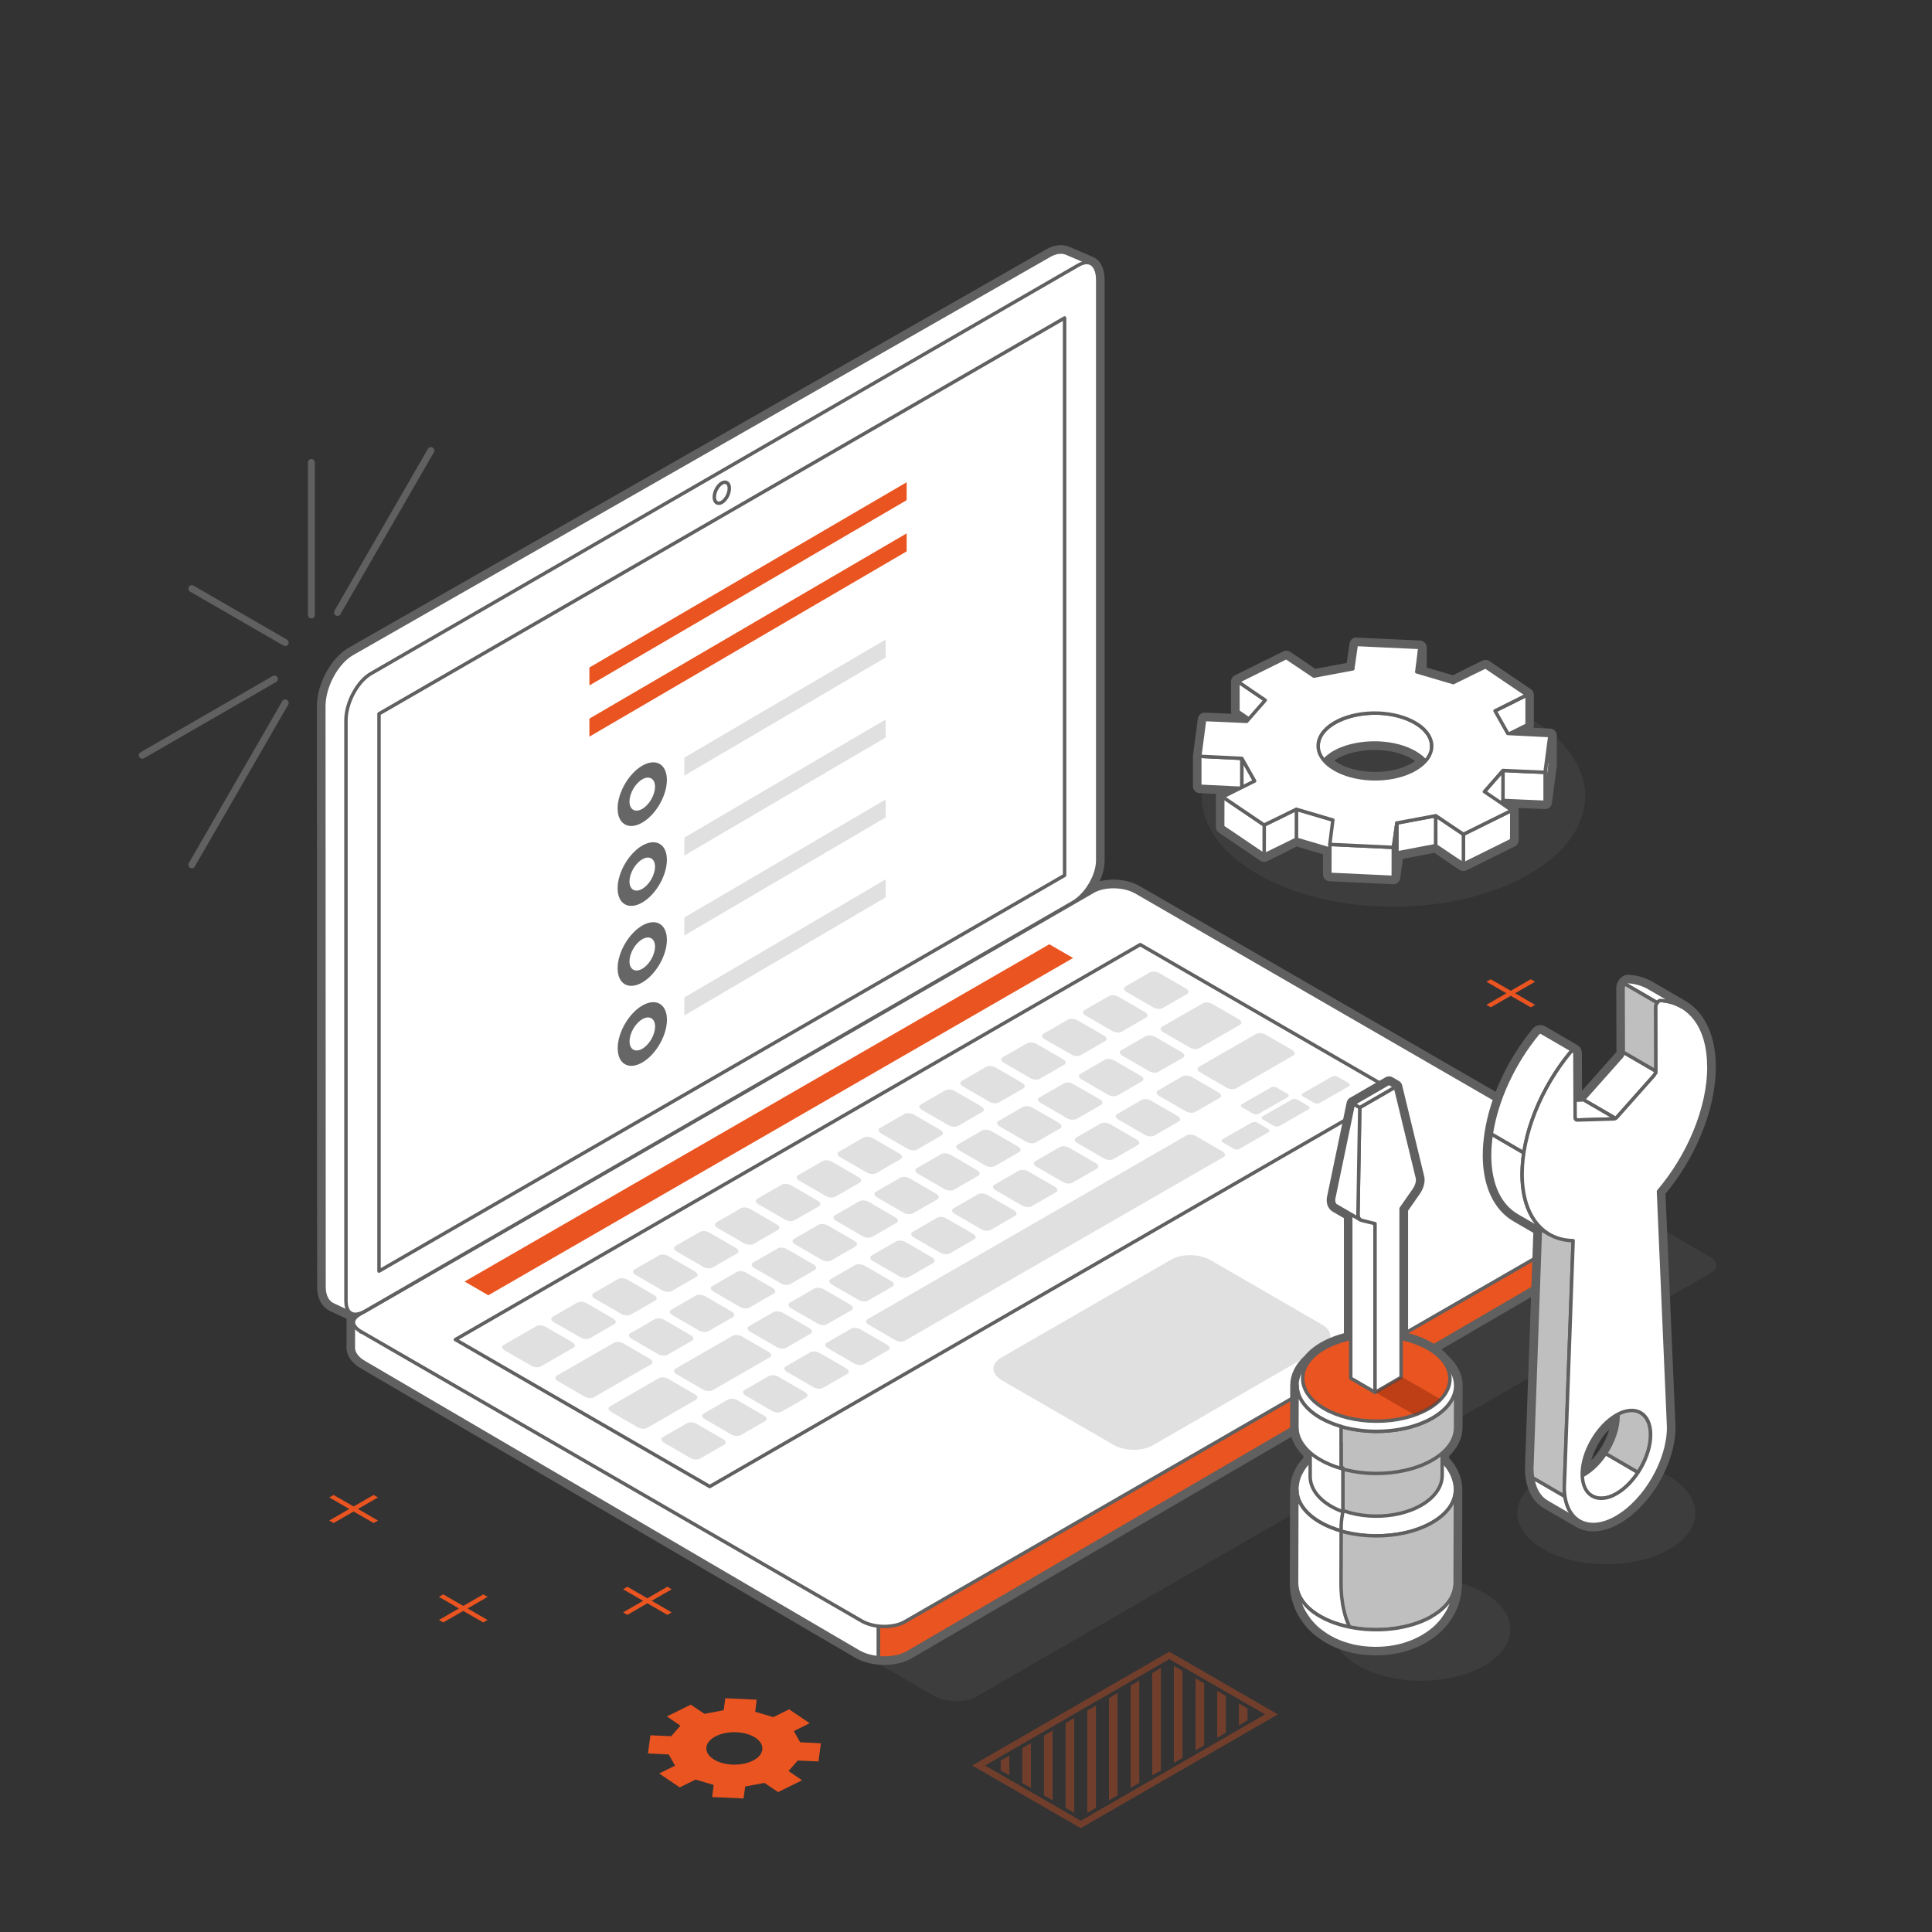 <?xml version="1.0" encoding="UTF-8"?><svg id="a" xmlns="http://www.w3.org/2000/svg" viewBox="0 0 280 280"><rect x="0" y="0" width="280" height="280" fill="#333333" stroke="none"/><path d="M88.54,97.96l25-14.54c.98-.57,1.42-1.34,1.37-2.14h.01v-9.52h-.03c-.1.64-.54,1.25-1.35,1.71l-25,14.54c-.98.57-2.32.82-3.71.79v9.95c1.39.03,2.73-.22,3.71-.79Z" style="fill:#bfbfbf; stroke:#606060; stroke-miterlimit:10; stroke-width:.5px;"/><path d="M138.58,246.54c1.14,0,2.19-.24,2.96-.68l106.27-61.29c.59-.34.94-.77.94-1.18,0-.45-.4-.95-1.1-1.35l-72.59-41.95c-.86-.49-2.04-.78-3.26-.78-1.14,0-2.19.24-2.95.68l-106.27,61.29c-.6.34-.94.77-.94,1.18,0,.45.4.95,1.1,1.35l72.59,41.95c.86.49,2.04.78,3.26.78Z" style="fill:#666; opacity:.2; stroke-width:0px;"/><path d="M238.32,172.56c0-.45-.4-.95-1.1-1.35l-72.59-41.95c-.86-.49-2.04-.78-3.26-.78-1.14,0-2.19.24-2.95.68l-97.98,56.51,95.06-54.88c1.95-1.12,3.59-3.91,3.59-6.08V40.57c0-1.44-.54-2.38-1.39-2.51l.04-.02-3.27-1.39c-.68-.23-1.51-.13-2.4.39l-101.02,57.69c-2.27,1.31-4.12,4.74-4.12,7.62l.03,84.16c0,1.32.5,2.22,1.3,2.59l2.73,1.27h0c.19.08.41.12.66.1.35-.03.76-.17,1.18-.4l-.67.39c-.49.28-.8.63-.9.97l-.04-.07v.28s0,0,0,0,0,0,0,0v3.47c-.08.83.44,1.68,1.56,2.33l71.67,41.95c2.01,1.16,5.2,1.21,7.13.1l105.36-61.44c1.39-.69,1.39-1.84,1.39-1.84v-3.64ZM52.21,192.92s.06.04.1.07l-.04.02-.06-.09Z" style="fill:#fff; stroke:#606060; stroke-linecap:round; stroke-linejoin:round; stroke-width:2px;"/><path d="M52.26,193.01l-1.05-1.64v3.75c-.08.83.44,1.68,1.56,2.33l71.67,41.95c.82.47,1.83.75,2.87.85v-90.53l-75.05,43.29Z" style="fill:#fff; stroke:#606060; stroke-linecap:round; stroke-linejoin:round; stroke-width:.5px;"/><path d="M131.58,239.49l105.36-61.44c1.39-.69,1.39-1.84,1.39-1.84v-3.64s-73.23-40.43-73.23-40.43c-2.01-1.16-5.2-1.21-7.13-.1l-30.65,17.68v90.53c1.53.15,3.12-.09,4.26-.75Z" style="fill:#e95420; stroke:#606060; stroke-miterlimit:10; stroke-width:.5px;"/><g id="b"><path d="M128.16,235.72c1.14,0,2.19-.24,2.96-.68l106.27-61.29c.59-.34.94-.77.94-1.18,0-.45-.4-.95-1.1-1.35l-72.59-41.95c-.86-.49-2.04-.78-3.26-.78-1.14,0-2.19.24-2.95.68l-106.27,61.29c-.6.34-.94.77-.94,1.18,0,.45.4.95,1.1,1.35l72.59,41.95c.86.49,2.04.78,3.26.78Z" style="fill:#fff; stroke:#606060; stroke-linecap:round; stroke-linejoin:round; stroke-width:.5px;"/><polygon points="70.77 187.72 155.52 138.84 152.08 136.85 67.33 185.73 70.77 187.72" style="fill:#e95420; stroke-width:0px;"/><polygon points="102.86 215.44 202.11 158.2 165.25 136.9 66 194.14 102.86 215.44" style="fill:#fff; stroke:#606060; stroke-linecap:round; stroke-linejoin:round; stroke-width:.5px;"/><path d="M125.72,191.2l46.24-26.65c.33-.19.94-.14,1.36.1l3.85,2.23c.42.25.5.6.18.79l-46.24,26.65c-.33.19-.94.14-1.36-.1l-3.85-2.23c-.42-.24-.5-.6-.18-.79Z" style="fill:#666; opacity:.2; stroke-width:0px;"/><path d="M107.88,201.47l3.56-2.05c.32-.19.94-.14,1.36.1l3.85,2.23c.42.24.5.6.18.79l-3.56,2.05c-.33.19-.94.14-1.37-.1l-3.85-2.23c-.42-.25-.5-.6-.18-.79Z" style="fill:#666; opacity:.2; stroke-width:0px;"/><path d="M101.95,204.88l3.56-2.05c.33-.19.94-.14,1.36.1l3.85,2.23c.42.24.5.6.18.79l-3.55,2.05c-.33.19-.94.14-1.36-.1l-3.85-2.23c-.42-.24-.5-.6-.18-.79Z" style="fill:#666; opacity:.2; stroke-width:0px;"/><path d="M96.03,208.3l3.56-2.05c.33-.19.94-.14,1.36.1l3.85,2.22c.42.24.5.6.18.79l-3.56,2.05c-.32.19-.94.14-1.36-.1l-3.85-2.23c-.42-.25-.5-.6-.18-.79Z" style="fill:#666; opacity:.2; stroke-width:0px;"/><path d="M173.74,154.62l3.56-2.05c.33-.19.86-.5,1.19-.68l3.56-2.05c.33-.19.94-.14,1.36.1l3.85,2.23c.42.25.5.6.18.79l-3.55,2.05c-.33.19-.86.5-1.19.68l-3.56,2.05c-.33.19-.94.14-1.36-.1l-3.85-2.23c-.42-.24-.5-.6-.18-.79Z" style="fill:#666; opacity:.2; stroke-width:0px;"/><path d="M167.82,158.04l3.56-2.05c.32-.19.94-.14,1.36.1l3.85,2.23c.42.25.5.6.18.79l-3.56,2.05c-.33.19-.94.14-1.36-.1l-3.85-2.22c-.42-.24-.51-.6-.18-.79Z" style="fill:#666; opacity:.2; stroke-width:0px;"/><path d="M168.41,148.81l1.18-.68c.33-.19.86-.49,1.18-.68l3.56-2.05c.33-.19.94-.14,1.36.1l3.85,2.22c.42.24.5.6.18.79l-3.56,2.05c-.33.19-.86.5-1.18.68l-1.19.68c-.33.19-.94.14-1.36-.1l-3.85-2.23c-.42-.24-.5-.6-.18-.79Z" style="fill:#666; opacity:.2; stroke-width:0px;"/><path d="M162.49,152.22l3.56-2.05c.33-.19.94-.14,1.36.1l3.85,2.23c.43.24.5.6.17.79l-3.55,2.05c-.33.19-.94.14-1.36-.1l-3.85-2.23c-.42-.24-.51-.6-.18-.79Z" style="fill:#666; opacity:.2; stroke-width:0px;"/><path d="M163.09,142.98l3.56-2.05c.33-.19.94-.14,1.37.1l3.85,2.23c.42.24.5.6.18.79l-3.56,2.05c-.32.19-.94.14-1.36-.1l-3.85-2.23c-.42-.24-.5-.6-.18-.79Z" style="fill:#666; opacity:.2; stroke-width:0px;"/><path d="M157.16,146.4l3.56-2.05c.33-.19.94-.14,1.36.1l3.85,2.23c.42.24.5.6.18.79l-3.55,2.05c-.33.19-.94.14-1.36-.1l-3.85-2.23c-.43-.24-.5-.6-.18-.79Z" style="fill:#666; opacity:.2; stroke-width:0px;"/><path d="M151.23,149.82l3.56-2.05c.33-.19.94-.14,1.36.1l3.85,2.22c.42.25.5.6.18.79l-3.56,2.05c-.33.19-.94.14-1.36-.1l-3.85-2.22c-.43-.24-.5-.6-.18-.79Z" style="fill:#666; opacity:.2; stroke-width:0px;"/><path d="M161.89,161.46l3.56-2.05c.33-.19.94-.14,1.36.1l3.85,2.23c.42.24.5.6.18.79l-3.56,2.05c-.32.19-.94.14-1.36-.1l-3.85-2.23c-.42-.24-.5-.6-.18-.79Z" style="fill:#666; opacity:.2; stroke-width:0px;"/><path d="M155.96,164.87l3.56-2.05c.33-.19.94-.14,1.36.1l3.85,2.23c.42.24.5.6.18.79l-3.56,2.05c-.32.19-.94.14-1.36-.1l-3.85-2.23c-.42-.25-.5-.6-.18-.79Z" style="fill:#666; opacity:.2; stroke-width:0px;"/><path d="M150.03,168.29l3.56-2.05c.32-.19.94-.14,1.36.1l3.85,2.23c.42.24.5.6.18.79l-3.56,2.05c-.33.19-.94.14-1.36-.1l-3.85-2.23c-.42-.24-.5-.6-.18-.79Z" style="fill:#666; opacity:.2; stroke-width:0px;"/><path d="M156.56,155.64l3.56-2.05c.33-.19.94-.14,1.36.1l3.85,2.23c.42.24.5.6.18.79l-3.56,2.05c-.33.19-.94.14-1.36-.1l-3.85-2.23c-.42-.24-.5-.6-.18-.79Z" style="fill:#666; opacity:.2; stroke-width:0px;"/><path d="M150.63,159.06l3.56-2.05c.33-.19.94-.14,1.36.1l3.85,2.22c.42.25.51.6.18.79l-3.56,2.05c-.33.19-.94.14-1.36-.1l-3.85-2.23c-.43-.24-.51-.6-.18-.79Z" style="fill:#666; opacity:.2; stroke-width:0px;"/><path d="M144.7,162.47l3.56-2.05c.33-.19.94-.14,1.36.1l3.85,2.22c.42.25.5.6.18.79l-3.56,2.05c-.33.19-.94.14-1.36-.1l-3.85-2.23c-.42-.24-.5-.6-.18-.79Z" style="fill:#666; opacity:.2; stroke-width:0px;"/><path d="M145.3,153.24l3.56-2.05c.33-.19.94-.14,1.36.1l3.85,2.22c.42.24.5.6.18.79l-3.56,2.05c-.33.19-.94.14-1.36-.1l-3.85-2.23c-.42-.24-.5-.6-.18-.79Z" style="fill:#666; opacity:.2; stroke-width:0px;"/><path d="M139.37,156.66l3.56-2.05c.33-.19.94-.14,1.36.1l3.85,2.23c.42.24.5.6.18.79l-3.56,2.05c-.33.19-.94.14-1.36-.1l-3.85-2.23c-.42-.24-.51-.6-.18-.79Z" style="fill:#666; opacity:.2; stroke-width:0px;"/><path d="M133.44,160.07l3.56-2.05c.33-.19.94-.14,1.36.1l3.85,2.22c.42.25.5.6.18.79l-3.56,2.05c-.33.19-.94.14-1.36-.1l-3.85-2.22c-.42-.24-.51-.6-.18-.79Z" style="fill:#666; opacity:.2; stroke-width:0px;"/><path d="M144.1,171.71l3.56-2.05c.32-.19.94-.14,1.36.1l3.85,2.23c.42.24.5.6.18.79l-3.56,2.05c-.33.19-.94.14-1.36-.11l-3.85-2.23c-.42-.24-.5-.6-.18-.79Z" style="fill:#666; opacity:.2; stroke-width:0px;"/><path d="M138.18,175.13l3.56-2.05c.32-.19.94-.14,1.36.1l3.85,2.23c.42.24.5.6.18.79l-3.56,2.05c-.32.19-.94.14-1.36-.1l-3.85-2.23c-.42-.24-.5-.6-.18-.79Z" style="fill:#666; opacity:.2; stroke-width:0px;"/><path d="M132.25,178.54l3.56-2.05c.33-.19.94-.14,1.36.1l3.85,2.23c.42.24.5.6.18.79l-3.56,2.05c-.33.19-.94.14-1.36-.1l-3.85-2.23c-.42-.24-.5-.6-.18-.79Z" style="fill:#666; opacity:.2; stroke-width:0px;"/><path d="M138.77,165.89l3.56-2.05c.33-.19.94-.14,1.36.1l3.85,2.23c.43.24.5.6.18.79l-3.56,2.05c-.33.19-.94.14-1.36-.1l-3.85-2.23c-.42-.24-.5-.6-.18-.79Z" style="fill:#666; opacity:.2; stroke-width:0px;"/><path d="M132.85,169.31l3.55-2.05c.33-.19.94-.14,1.36.1l3.85,2.23c.42.25.5.6.18.79l-3.55,2.05c-.33.19-.94.14-1.36-.1l-3.85-2.23c-.42-.24-.5-.6-.18-.79Z" style="fill:#666; opacity:.2; stroke-width:0px;"/><path d="M126.92,172.73l3.56-2.05c.32-.19.94-.14,1.36.1l3.85,2.23c.42.24.5.6.18.79l-3.56,2.05c-.33.19-.94.14-1.36-.1l-3.85-2.22c-.42-.25-.5-.6-.18-.79Z" style="fill:#666; opacity:.2; stroke-width:0px;"/><path d="M127.52,163.49l3.56-2.05c.33-.19.94-.14,1.36.1l3.85,2.22c.42.25.5.6.18.79l-3.56,2.05c-.33.19-.94.14-1.36-.1l-3.85-2.23c-.43-.24-.51-.6-.18-.79Z" style="fill:#666; opacity:.2; stroke-width:0px;"/><path d="M121.59,166.91l3.56-2.05c.33-.19.94-.14,1.36.1l3.85,2.23c.42.24.51.6.18.79l-3.56,2.05c-.33.19-.94.14-1.37-.1l-3.85-2.23c-.42-.24-.5-.6-.18-.79Z" style="fill:#666; opacity:.2; stroke-width:0px;"/><path d="M115.66,170.32l3.56-2.05c.32-.19.94-.14,1.36.1l3.85,2.23c.42.24.5.6.18.79l-3.56,2.05c-.33.19-.94.14-1.36-.1l-3.85-2.23c-.42-.25-.5-.6-.18-.79Z" style="fill:#666; opacity:.2; stroke-width:0px;"/><path d="M126.32,181.96l3.56-2.05c.33-.19.94-.14,1.36.1l3.85,2.23c.42.25.5.6.18.79l-3.56,2.05c-.33.19-.94.14-1.36-.1l-3.85-2.23c-.42-.24-.51-.6-.18-.79Z" style="fill:#666; opacity:.2; stroke-width:0px;"/><path d="M120.39,185.38l3.56-2.05c.32-.19.94-.14,1.36.1l3.85,2.23c.42.24.51.6.18.79l-3.56,2.05c-.32.19-.94.14-1.36-.1l-3.85-2.23c-.42-.24-.5-.6-.18-.78Z" style="fill:#666; opacity:.2; stroke-width:0px;"/><path d="M114.46,188.8l3.56-2.05c.33-.19.94-.14,1.36.1l3.85,2.23c.42.24.5.6.18.79l-3.56,2.05c-.33.19-.94.14-1.36-.1l-3.85-2.22c-.42-.25-.5-.6-.18-.79Z" style="fill:#666; opacity:.2; stroke-width:0px;"/><path d="M120.99,176.14l3.56-2.05c.33-.19.94-.14,1.36.1l3.85,2.23c.42.25.5.6.18.79l-3.56,2.05c-.32.19-.94.14-1.36-.1l-3.85-2.23c-.42-.25-.5-.6-.18-.79Z" style="fill:#666; opacity:.2; stroke-width:0px;"/><path d="M115.06,179.56l3.56-2.05c.33-.19.94-.14,1.36.1l3.85,2.23c.42.24.5.6.18.79l-3.56,2.05c-.33.19-.94.14-1.36-.1l-3.85-2.23c-.42-.25-.51-.6-.18-.79Z" style="fill:#666; opacity:.2; stroke-width:0px;"/><path d="M109.14,182.98l3.56-2.05c.33-.19.94-.14,1.36.1l3.85,2.23c.42.25.5.6.18.79l-3.56,2.05c-.33.19-.94.14-1.36-.1l-3.85-2.23c-.42-.24-.5-.6-.18-.79Z" style="fill:#666; opacity:.2; stroke-width:0px;"/><path d="M109.74,173.74l3.56-2.05c.32-.19.94-.14,1.36.1l3.85,2.23c.42.25.5.6.18.79l-3.56,2.05c-.33.19-.94.14-1.36-.1l-3.85-2.22c-.43-.25-.51-.6-.18-.79Z" style="fill:#666; opacity:.2; stroke-width:0px;"/><path d="M103.81,177.16l3.56-2.05c.32-.19.94-.14,1.36.11l3.85,2.23c.42.24.5.6.18.79l-3.56,2.05c-.33.19-.94.14-1.36-.1l-3.85-2.22c-.42-.25-.5-.6-.18-.79Z" style="fill:#666; opacity:.2; stroke-width:0px;"/><path d="M97.88,180.58l3.56-2.05c.33-.19.94-.14,1.36.1l3.85,2.23c.42.24.5.6.18.79l-3.56,2.05c-.33.19-.94.14-1.36-.1l-3.85-2.23c-.42-.24-.5-.6-.18-.79Z" style="fill:#666; opacity:.2; stroke-width:0px;"/><path d="M108.54,192.21l3.56-2.05c.32-.19.94-.14,1.36.1l3.85,2.23c.42.25.5.6.18.79l-3.56,2.05c-.33.19-.94.14-1.36-.1l-3.85-2.23c-.42-.24-.5-.6-.18-.79Z" style="fill:#666; opacity:.2; stroke-width:0px;"/><path d="M97.87,198.37l3.56-2.05c.33-.19.86-.5,1.19-.68l3.56-2.05c.32-.19.94-.14,1.36.1l3.85,2.23c.42.25.5.6.18.79l-3.56,2.05c-.33.19-.86.49-1.19.68l-3.56,2.05c-.32.19-.94.14-1.36-.1l-3.85-2.23c-.42-.24-.5-.6-.18-.79Z" style="fill:#666; opacity:.2; stroke-width:0px;"/><path d="M103.21,186.39l3.56-2.05c.32-.19.94-.14,1.36.1l3.85,2.23c.42.24.5.6.18.79l-3.56,2.05c-.33.19-.94.14-1.36-.1l-3.85-2.23c-.42-.25-.5-.6-.18-.79Z" style="fill:#666; opacity:.2; stroke-width:0px;"/><path d="M97.28,189.81l3.56-2.05c.32-.19.94-.14,1.36.1l3.85,2.23c.42.25.5.6.17.79l-3.56,2.05c-.33.19-.94.14-1.36-.1l-3.85-2.23c-.43-.24-.5-.6-.18-.79Z" style="fill:#666; opacity:.2; stroke-width:0px;"/><path d="M91.35,193.23l3.55-2.05c.33-.19.94-.14,1.36.1l3.85,2.23c.42.25.5.6.18.79l-3.56,2.05c-.32.19-.94.14-1.36-.1l-3.85-2.23c-.42-.25-.5-.6-.18-.79Z" style="fill:#666; opacity:.2; stroke-width:0px;"/><path d="M91.95,183.99l3.56-2.05c.33-.19.94-.14,1.36.1l3.85,2.23c.42.24.5.6.18.79l-3.56,2.05c-.33.19-.94.14-1.36-.1l-3.85-2.23c-.42-.25-.5-.6-.18-.79Z" style="fill:#666; opacity:.2; stroke-width:0px;"/><path d="M86.02,187.41l3.56-2.05c.33-.19.94-.14,1.36.1l3.85,2.23c.42.25.5.6.18.79l-3.56,2.05c-.32.19-.94.14-1.36-.1l-3.85-2.22c-.42-.24-.5-.6-.18-.79Z" style="fill:#666; opacity:.2; stroke-width:0px;"/><path d="M80.1,190.83l3.56-2.05c.33-.19.94-.14,1.36.1l3.85,2.22c.42.25.5.6.18.79l-3.55,2.05c-.33.19-.94.14-1.37-.1l-3.85-2.22c-.42-.24-.5-.6-.18-.79Z" style="fill:#666; opacity:.2; stroke-width:0px;"/><path d="M72.98,194.93l4.74-2.73c.32-.19.94-.14,1.36.1l3.85,2.22c.43.25.51.6.18.79l-4.74,2.73c-.32.19-.94.14-1.36-.1l-3.85-2.22c-.42-.25-.51-.6-.18-.79Z" style="fill:#666; opacity:.2; stroke-width:0px;"/><path d="M119.8,194.61l3.55-2.05c.33-.19.94-.14,1.36.1l3.85,2.23c.43.24.51.6.18.78l-3.56,2.05c-.33.19-.94.14-1.36-.1l-3.85-2.23c-.42-.25-.5-.6-.17-.79Z" style="fill:#666; opacity:.2; stroke-width:0px;"/><path d="M113.87,198.03l3.56-2.05c.32-.19.94-.14,1.36.1l3.85,2.23c.42.24.5.6.18.79l-3.56,2.05c-.33.19-.94.14-1.36-.1l-3.85-2.23c-.42-.24-.5-.6-.18-.79Z" style="fill:#666; opacity:.2; stroke-width:0px;"/><path d="M88.38,203.83l7.11-4.1c.33-.19.94-.14,1.36.1l3.85,2.23c.42.25.5.6.18.79l-7.11,4.1c-.33.19-.94.14-1.36-.1l-3.85-2.23c-.42-.24-.5-.6-.18-.79Z" style="fill:#666; opacity:.2; stroke-width:0px;"/><path d="M80.68,199.38l8.3-4.78c.33-.19.94-.14,1.36.1l3.85,2.23c.42.24.5.6.18.79l-8.3,4.78c-.33.19-.94.14-1.36-.1l-3.85-2.23c-.42-.25-.5-.6-.18-.79Z" style="fill:#666; opacity:.2; stroke-width:0px;"/><path d="M190.44,159.84c.22.13.59.14.81.01l4.21-2.41c.21-.12.21-.33-.02-.47l-1.59-.93c-.23-.13-.59-.14-.81-.01l-4.21,2.41c-.22.13-.21.33.02.47l1.59.93Z" style="fill:#666; opacity:.2; stroke-width:0px;"/><path d="M184.62,163.16c.23.13.59.14.81.02l4.21-2.41c.22-.12.21-.33-.02-.47l-1.59-.93c-.23-.13-.59-.14-.81-.01l-4.21,2.41c-.22.13-.21.34.02.47l1.59.93Z" style="fill:#666; opacity:.2; stroke-width:0px;"/><path d="M178.8,166.5c.23.13.59.14.81.01l4.21-2.41c.22-.13.21-.33-.02-.47l-1.59-.93c-.22-.13-.59-.14-.8-.01l-4.21,2.41c-.22.12-.21.33.02.46l1.59.93Z" style="fill:#666; opacity:.2; stroke-width:0px;"/><path d="M181.6,161.41c.23.13.59.14.81.01l4.21-2.41c.22-.12.21-.33-.02-.47l-1.59-.93c-.22-.13-.59-.14-.8-.01l-4.21,2.41c-.22.13-.21.33.01.47l1.59.93Z" style="fill:#666; opacity:.2; stroke-width:0px;"/><path d="M145.22,200.06c-1.61-.93-1.66-2.4-.13-3.29l24.65-14.22c1.54-.89,4.09-.85,5.7.08l16.14,9.33c1.61.93,1.66,2.4.13,3.29l-24.65,14.22c-1.54.89-4.09.85-5.7-.08l-16.14-9.33Z" style="fill:#666; opacity:.2; stroke-width:0px;"/></g><g id="c"><path d="M157.74,38.04l-3.27-1.39c-.68-.23-1.51-.13-2.4.39l-101.02,57.69c-2.27,1.31-4.12,4.74-4.12,7.62l.03,84.16c0,1.32.5,2.22,1.3,2.59l2.73,1.27-.14-.42c.06-.03.12-.06.18-.1l101.48-58.57c2.26-1.3,4.1-4.41,4.1-6.94V39.06c0-.13,0-.26-.02-.38l1.16-.63Z" style="fill:#fff; stroke:#606060; stroke-linecap:round; stroke-linejoin:round; stroke-width:.5px;"/><path d="M51.64,190.47c.38-.03.81-.18,1.26-.44l102.6-59.23c1.95-1.12,3.59-3.91,3.59-6.08V40.57c0-1.61-.67-2.6-1.71-2.52-.33.03-.7.15-1.08.37l-102.55,59.21c-1.96,1.13-3.61,4.23-3.61,6.76v84.15c0,.68.16,1.22.46,1.56.25.28.61.41,1.05.38h0Z" style="fill:#fff; stroke:#606060; stroke-linecap:round; stroke-linejoin:round; stroke-width:.5px;"/><path d="M104.61,70.02c-.6.35-1.09,1.26-1.09,2.02s.49,1.11,1.09.76c.6-.35,1.09-1.25,1.09-2.02s-.49-1.11-1.09-.76Z" style="fill:#fff; stroke:#606060; stroke-linecap:round; stroke-linejoin:round; stroke-width:.5px;"/><polyline points="54.93 103.45 54.93 184.22 154.29 126.86 154.29 46.08 54.93 103.45" style="fill:#fff; stroke:#606060; stroke-linecap:round; stroke-linejoin:round; stroke-width:.5px;"/></g><polygon points="131.4 72.49 85.42 99.34 85.42 96.74 131.4 69.89 131.4 72.49" style="fill:#fff; stroke-width:0px;"/><polygon points="131.4 79.91 85.42 106.76 85.42 104.15 131.4 77.3 131.4 79.91" style="fill:#fff; stroke-width:0px;"/><polygon points="131.4 93.15 102.22 110.26 102.22 107.66 131.4 90.54 131.4 93.15" style="fill:#fff; stroke-width:0px;"/><path d="M96.13,108.83c-1.97,1.14-3.57,3.91-3.57,6.19s1.6,3.2,3.57,2.06c1.97-1.14,3.57-3.91,3.57-6.19s-1.6-3.2-3.57-2.06ZM96.13,115.09c-1.02.59-1.85.11-1.85-1.07s.83-2.62,1.85-3.21c1.02-.59,1.85-.11,1.85,1.07s-.83,2.62-1.85,3.21Z" style="fill:#fff; stroke-width:0px;"/><polygon points="131.4 104.73 102.22 121.85 102.22 119.24 131.4 102.13 131.4 104.73" style="fill:#fff; stroke-width:0px;"/><path d="M96.13,120.41c-1.97,1.14-3.57,3.91-3.57,6.19s1.6,3.2,3.57,2.06c1.97-1.14,3.57-3.91,3.57-6.19s-1.6-3.2-3.57-2.06ZM96.13,126.67c-1.02.59-1.85.11-1.85-1.07s.83-2.62,1.85-3.21c1.02-.59,1.85-.11,1.85,1.07s-.83,2.62-1.85,3.21Z" style="fill:#fff; stroke-width:0px;"/><polygon points="131.4 116.32 102.22 133.44 102.22 130.83 131.4 113.71 131.4 116.32" style="fill:#fff; stroke-width:0px;"/><path d="M96.13,132c-1.97,1.14-3.57,3.91-3.57,6.19,0,2.28,1.6,3.2,3.57,2.06s3.57-3.91,3.57-6.19-1.6-3.2-3.57-2.06ZM96.13,138.26c-1.02.59-1.85.11-1.85-1.07s.83-2.62,1.85-3.21c1.02-.59,1.85-.11,1.85,1.07s-.83,2.62-1.85,3.21Z" style="fill:#fff; stroke-width:0px;"/><polygon points="131.4 127.9 102.22 145.02 102.22 142.42 131.4 125.3 131.4 127.9" style="fill:#fff; stroke-width:0px;"/><path d="M96.13,143.58c-1.97,1.14-3.57,3.91-3.57,6.19,0,2.28,1.6,3.2,3.57,2.06,1.97-1.14,3.57-3.91,3.57-6.19s-1.6-3.2-3.57-2.06ZM96.13,149.85c-1.02.59-1.85.11-1.85-1.07s.83-2.62,1.85-3.21,1.85-.11,1.85,1.07-.83,2.62-1.85,3.21Z" style="fill:#fff; stroke-width:0px;"/><polygon points="131.4 72.49 85.42 99.34 85.42 96.74 131.4 69.89 131.4 72.49" style="fill:#e95420; stroke-width:0px;"/><polygon points="131.4 79.91 85.42 106.76 85.42 104.15 131.4 77.3 131.4 79.91" style="fill:#e95420; stroke-width:0px;"/><polygon points="128.36 95.29 99.18 112.41 99.18 109.8 128.36 92.68 128.36 95.29" style="fill:#666; opacity:.2; stroke-width:0px;"/><path d="M93.08,110.97c-1.97,1.14-3.57,3.91-3.57,6.19,0,2.28,1.6,3.2,3.57,2.06,1.97-1.14,3.57-3.91,3.57-6.19s-1.6-3.2-3.57-2.06ZM93.08,117.23c-1.02.59-1.85.11-1.85-1.07s.83-2.62,1.85-3.21,1.85-.11,1.85,1.07-.83,2.62-1.85,3.21Z" style="fill:#666; stroke-width:0px;"/><polygon points="128.36 106.88 99.18 123.99 99.18 121.39 128.36 104.27 128.36 106.88" style="fill:#666; opacity:.2; stroke-width:0px;"/><path d="M93.08,122.55c-1.97,1.14-3.57,3.91-3.57,6.19s1.6,3.2,3.57,2.06,3.57-3.91,3.57-6.19-1.6-3.2-3.57-2.06ZM93.08,128.82c-1.02.59-1.85.11-1.85-1.07s.83-2.62,1.85-3.21c1.02-.59,1.85-.11,1.85,1.07s-.83,2.62-1.85,3.21Z" style="fill:#666; stroke-width:0px;"/><polygon points="128.36 118.46 99.18 135.58 99.18 132.97 128.36 115.86 128.36 118.46" style="fill:#666; opacity:.2; stroke-width:0px;"/><path d="M93.08,134.14c-1.97,1.14-3.57,3.91-3.57,6.19,0,2.28,1.6,3.2,3.57,2.06,1.97-1.14,3.57-3.91,3.57-6.19s-1.6-3.2-3.57-2.06ZM93.08,140.4c-1.02.59-1.85.11-1.85-1.07s.83-2.62,1.85-3.21,1.85-.11,1.85,1.07-.83,2.62-1.85,3.21Z" style="fill:#666; stroke-width:0px;"/><polygon points="128.36 130.05 99.18 147.17 99.18 144.56 128.36 127.44 128.36 130.05" style="fill:#666; opacity:.2; stroke-width:0px;"/><path d="M93.09,145.73c-1.97,1.14-3.57,3.91-3.57,6.19s1.6,3.2,3.57,2.06c1.97-1.14,3.57-3.91,3.57-6.19s-1.6-3.2-3.57-2.06ZM93.09,151.99c-1.02.59-1.85.11-1.85-1.07s.83-2.62,1.85-3.21c1.02-.59,1.85-.11,1.85,1.07s-.83,2.62-1.85,3.21Z" style="fill:#666; stroke-width:0px;"/><path d="M112.77,259.72s-1.95-1.3-1.98-1.33l-2.79.52s-.24,1.71-.24,1.74l-4.55-.21s.21-1.72.22-1.75l-2.62-.78s-2.26,1.11-2.3,1.13l-2.97-2.01s2.24-1.13,2.29-1.14l-.91-1.62s-2.96-.14-3.01-.15l.35-2.63c.05,0,2.97.12,3.02.13l1.33-1.52c-.09-.05-1.93-1.31-1.96-1.34l3.46-1.71s1.95,1.3,1.98,1.33l2.79-.52s.24-1.71.24-1.74l4.55.21s-.21,1.72-.22,1.75l2.62.78s2.26-1.11,2.3-1.13l2.97,2.01s-2.24,1.13-2.29,1.14l.91,1.62c.05,0,2.96.14,3.01.15l-.35,2.63c-.05,0-2.97-.12-3.01-.13l-1.33,1.52c.09.05,1.93,1.31,1.96,1.34l-3.46,1.71ZM106.12,255.74c2.24.1,4.19-.86,4.36-2.16.09-.72-.37-1.38-1.19-1.85-.66-.38-1.55-.63-2.55-.68-2.24-.1-4.19.86-4.36,2.16-.09.72.37,1.38,1.19,1.85.66.38,1.55.63,2.55.68h0Z" style="fill:#e95420; stroke-width:0px;"/><g style="opacity:.35;"><polygon points="180.8 247.6 180.8 249.32 179.55 250.04 179.55 246.87 180.8 247.6" style="fill:#e95420; stroke-width:0px;"/><polygon points="177.66 245.78 177.66 251.13 176.41 251.85 176.41 245.06 177.66 245.78" style="fill:#e95420; stroke-width:0px;"/><polygon points="174.52 243.97 174.52 252.94 173.27 253.66 173.27 243.25 174.52 243.97" style="fill:#e95420; stroke-width:0px;"/><polygon points="171.38 242.16 171.38 254.75 170.13 255.48 170.13 241.44 171.38 242.16" style="fill:#e95420; stroke-width:0px;"/><polygon points="168.25 241.75 168.25 256.57 166.99 257.29 166.99 242.48 168.25 241.75" style="fill:#e95420; stroke-width:0px;"/><polygon points="165.11 243.57 165.11 258.38 163.86 259.1 163.86 244.29 165.11 243.57" style="fill:#e95420; stroke-width:0px;"/><polygon points="161.97 245.38 161.97 260.19 160.72 260.91 160.72 246.1 161.97 245.38" style="fill:#e95420; stroke-width:0px;"/><polygon points="158.83 247.19 158.83 262 157.58 262.73 157.58 247.91 158.83 247.19" style="fill:#e95420; stroke-width:0px;"/><polygon points="155.69 249 155.69 262.73 154.44 262.01 154.44 249.72 155.69 249" style="fill:#e95420; stroke-width:0px;"/><polygon points="152.55 250.81 152.55 260.92 151.3 260.2 151.3 251.54 152.55 250.81" style="fill:#e95420; stroke-width:0px;"/><polygon points="149.41 259.11 148.16 258.39 148.16 253.35 149.41 252.63 149.41 259.11" style="fill:#e95420; stroke-width:0px;"/><polygon points="145.03 256.58 145.03 255.16 146.28 254.44 146.28 257.3 145.03 256.58" style="fill:#e95420; stroke-width:0px;"/><path d="M140.9,255.87l15.73,9.08,28.56-16.49-15.73-9.08-28.56,16.49ZM142.75,255.87l26.71-15.42,13.89,8.01-26.71,15.42-13.89-8.01Z" style="fill:#e95420; stroke-width:0px;"/></g><ellipse cx="201.94" cy="115.37" rx="27.79" ry="16.04" style="fill:#666; opacity:.2; stroke-width:0px;"/><path d="M218.79,106.31c1.2-.6,2.47-1.24,2.51-1.26v-4.34s-6-4.07-6-4.07c-.08.04-4.6,2.24-4.66,2.29l-4.87-1.44v-3.66s-9.2-.43-9.2-.43c0,.06-.51,3.47-.49,3.53h0s0,0,0,0l-5.66,1.06c-.05-.05-3.93-2.64-4-2.69l-7.01,3.47v4.34s.75.52,1.58,1.09l-.3.35c-.1-.02-6-.27-6.1-.27l-.7,5.33v4.34c.08,0,4.69.24,5.83.29-1.2.6-2.47,1.24-2.51,1.26v4.34s6,4.07,6,4.07c.08-.04,4.6-2.24,4.66-2.29l4.87,1.44v3.66s9.2.43,9.2.43c0-.06.49-3.37.49-3.53h0s5.66-1.07,5.66-1.07c.05.05,3.93,2.64,4,2.69l7.01-3.47v-4.34s-.75-.52-1.58-1.09l.3-.35c.1.02,6,.27,6.1.27l.7-5.33v-4.34c-.08,0-4.69-.24-5.83-.29ZM202.44,119.29s0,.02,0,.02c0-.01,0-.03,0-.03h0ZM198.64,112.86c-2.03-.09-3.83-.61-5.17-1.38-.64-.37-1.17-.8-1.57-1.26,2.39-2.75,9.14-3.45,13.15-1.14.62.36,1.14.77,1.53,1.22-1.47,1.65-4.54,2.71-7.94,2.56ZM207.48,107.92s0,.08,0,.11c0-.04,0-.08,0-.11ZM206.43,105.79s-.06-.06-.09-.09c.03.03.06.06.09.09ZM207.46,107.77s0-.07-.01-.11c0,.04,0,.07.01.11ZM207.42,107.51s-.01-.06-.02-.09c0,.03.01.06.02.09ZM207.33,107.2s0-.02-.01-.04c0,.01,0,.02.01.04ZM207.23,106.93s-.03-.05-.04-.08c.01.03.03.05.04.08ZM207.11,106.69s-.04-.06-.06-.1c.02.03.04.06.06.1ZM206.97,106.46s-.04-.07-.07-.1c.02.03.05.06.07.1ZM206.81,106.23s-.05-.06-.08-.1c.03.03.05.06.08.1ZM206.63,106.01s-.06-.06-.08-.1c.03.03.06.06.08.1ZM206.22,105.58s-.07-.06-.1-.09c.03.03.07.06.1.09ZM205.98,105.37s-.07-.06-.1-.09c.04.03.07.06.1.09ZM205.73,105.18s-.07-.05-.11-.08c.04.03.07.05.11.08ZM205.44,104.98s-.06-.04-.1-.06c.03.02.06.04.1.06ZM199.07,103.35s-.02,0-.03,0c.01,0,.02,0,.03,0ZM198.55,103.37c-2.79.16-5.38,1.14-6.67,2.63,1.25-1.47,3.77-2.49,6.67-2.63ZM191.06,107.73s0,0,0,0c-.01.11-.02.22-.02.33,0-.11,0-.22.02-.33ZM191.87,106.02c-.11.13-.22.27-.31.42.09-.14.19-.28.31-.42ZM191.39,106.73s-.04.08-.06.12c.02-.04.04-.08.06-.12ZM191.2,107.18s-.02.06-.03.1c0-.03.02-.06.03-.1ZM202.42,119.45c-.09.69-.47,3.31-.47,3.36,0-.05.39-2.66.47-3.36ZM202.43,119.34s0,.06-.01.09c0-.04,0-.07.01-.09Z" style="fill:#fff; stroke:#606060; stroke-linecap:round; stroke-linejoin:round; stroke-width:2px;"/><polygon points="196.09 96.94 196.08 101.28 196.08 101.27 196.09 96.93 196.09 96.94 196.09 96.94" style="fill:#fff; stroke:#606060; stroke-linecap:round; stroke-linejoin:round; stroke-width:.5px;"/><path d="M205.79,93.83v4.34c-.02.06-.43,3.48-.46,3.53v-4.34c.04-.06.45-3.47.46-3.53h0Z" style="fill:#fff; stroke:#606060; stroke-linecap:round; stroke-linejoin:round; stroke-width:.5px;"/><path d="M183.39,101.48v4.34c-.2-.11-3.91-2.66-3.98-2.71v-4.34c.08.05,3.79,2.6,3.98,2.71h0Z" style="fill:#fff; stroke:#606060; stroke-linecap:round; stroke-linejoin:round; stroke-width:.5px;"/><path d="M221.32,100.72v4.34c-.09.04-4.55,2.28-4.64,2.31v-4.34c.1-.03,4.56-2.27,4.64-2.31h0Z" style="fill:#fff; stroke:#606060; stroke-linecap:round; stroke-linejoin:round; stroke-width:.5px;"/><path d="M205.06,104.74c-5.27-3.04-14.01-.76-14.02,3.35v4.34c0-4.49,9.08-6.2,14.01-3.35,1.51.87,2.43,2.08,2.43,3.39v-4.34c.02-1.31-.91-2.51-2.42-3.39Z" style="fill:#fff; stroke:#606060; stroke-linecap:round; stroke-linejoin:round; stroke-width:.5px;"/><path d="M179.99,109.91v4.34c-.11,0-6.01-.29-6.11-.3v-4.34c.12,0,6.01.3,6.11.3h0Z" style="fill:#fff; stroke:#606060; stroke-linecap:round; stroke-linejoin:round; stroke-width:.5px;"/><polygon points="224.64 106.6 224.62 110.94 223.92 116.27 223.93 111.93 224.64 106.6" style="fill:#fff; stroke:#606060; stroke-linecap:round; stroke-linejoin:round; stroke-width:.5px;"/><path d="M223.93,111.93v4.34c-.12,0-6.02-.25-6.12-.27v-4.34c.11.02,6.01.27,6.12.27h0Z" style="fill:#fff; stroke:#606060; stroke-linecap:round; stroke-linejoin:round; stroke-width:.5px;"/><polygon points="181.84 113.19 181.83 117.53 179.98 114.25 179.99 109.91 181.84 113.19" style="fill:#fff; stroke:#606060; stroke-linecap:round; stroke-linejoin:round; stroke-width:.5px;"/><polygon points="217.83 111.66 217.82 116 215.12 119.07 215.14 114.73 217.83 111.66" style="fill:#fff; stroke:#606060; stroke-linecap:round; stroke-linejoin:round; stroke-width:.5px;"/><polygon points="193.19 118.85 193.18 123.19 187.87 121.62 187.88 117.28 193.19 118.85" style="fill:#fff; stroke:#606060; stroke-linecap:round; stroke-linejoin:round; stroke-width:.5px;"/><polygon points="208.09 118.22 208.08 122.55 202.43 123.62 202.44 119.28 208.09 118.22" style="fill:#fff; stroke:#606060; stroke-linecap:round; stroke-linejoin:round; stroke-width:.5px;"/><path d="M187.88,117.28v4.34c-.07.05-4.59,2.25-4.67,2.29v-4.34c.09-.04,4.61-2.24,4.67-2.29h0Z" style="fill:#fff; stroke:#606060; stroke-linecap:round; stroke-linejoin:round; stroke-width:.5px;"/><polygon points="183.22 119.57 183.21 123.91 177.2 119.84 177.21 115.5 183.22 119.57" style="fill:#fff; stroke:#606060; stroke-linecap:round; stroke-linejoin:round; stroke-width:.5px;"/><polygon points="219.1 117.44 219.09 121.77 212.08 125.24 212.09 120.91 219.1 117.44" style="fill:#fff; stroke:#606060; stroke-linecap:round; stroke-linejoin:round; stroke-width:.5px;"/><path d="M212.09,120.91v4.34c-.08-.05-3.96-2.64-4.01-2.69v-4.34c.06.05,3.94,2.64,4.01,2.69h0Z" style="fill:#fff; stroke:#606060; stroke-linecap:round; stroke-linejoin:round; stroke-width:.5px;"/><polygon points="201.95 122.81 201.94 127.15 192.73 126.72 192.74 122.38 201.95 122.81" style="fill:#fff; stroke:#606060; stroke-linecap:round; stroke-linejoin:round; stroke-width:.5px;"/><path d="M212.09,120.91c-.07-.05-3.95-2.64-4-2.69l-5.66,1.06c.01.06-.48,3.47-.49,3.53l-9.21-.43c0-.06.42-3.48.45-3.53l-5.31-1.57c-.06.05-4.58,2.25-4.66,2.29l-6.01-4.07c.08-.04,4.54-2.28,4.63-2.31l-1.85-3.28c-.1,0-5.99-.29-6.1-.3l.7-5.33c.11,0,6.01.25,6.1.27l2.69-3.07c-.19-.11-3.9-2.66-3.97-2.71l7.01-3.47c.07.05,3.95,2.64,4,2.69l5.66-1.06c-.02-.06.48-3.47.49-3.53l9.21.43c0,.06-.42,3.48-.45,3.53l5.31,1.57c.06-.05,4.58-2.25,4.66-2.29l6.01,4.07c-.08.04-4.54,2.28-4.63,2.31l1.85,3.28c.1,0,5.99.29,6.1.3l-.7,5.33c-.11,0-6.01-.25-6.1-.27l-2.69,3.07c.19.11,3.9,2.66,3.97,2.71l-7.01,3.47ZM198.64,112.86c4.53.21,8.48-1.75,8.83-4.37.19-1.45-.76-2.8-2.41-3.75-1.34-.77-3.14-1.28-5.17-1.38-4.53-.21-8.48,1.75-8.83,4.37-.19,1.45.76,2.8,2.41,3.75,1.34.77,3.14,1.28,5.17,1.38h0Z" style="fill:#fff; stroke:#606060; stroke-linecap:round; stroke-linejoin:round; stroke-width:.5px;"/><path d="M202.44,119.28v4.34c-.01.16-.49,3.47-.5,3.53v-4.34c.02-.06.5-3.37.5-3.53h0Z" style="fill:#fff; stroke:#606060; stroke-linecap:round; stroke-linejoin:round; stroke-width:.5px;"/><polygon points="218.95 143.59 216.05 141.92 215.42 142.28 218.32 143.95 215.42 145.63 216.05 145.99 218.95 144.32 221.85 145.99 222.48 145.63 219.58 143.95 222.48 142.28 221.85 141.92 218.95 143.59" style="fill:#e95420; fill-rule:evenodd; stroke-width:0px;"/><polygon points="93.82 231.64 90.93 229.96 90.3 230.33 93.2 232 90.3 233.68 90.93 234.04 93.82 232.36 96.72 234.04 97.35 233.68 94.45 232 97.35 230.33 96.72 229.96 93.82 231.64" style="fill:#e95420; fill-rule:evenodd; stroke-width:0px;"/><polygon points="67.14 232.74 64.24 231.07 63.61 231.43 66.51 233.11 63.61 234.78 64.24 235.14 67.14 233.47 70.04 235.14 70.67 234.78 67.77 233.11 70.67 231.43 70.04 231.07 67.14 232.74" style="fill:#e95420; fill-rule:evenodd; stroke-width:0px;"/><polygon points="51.25 218.33 48.35 216.66 47.72 217.02 50.62 218.69 47.72 220.37 48.35 220.73 51.25 219.06 54.15 220.73 54.78 220.37 51.88 218.69 54.78 217.02 54.15 216.66 51.25 218.33" style="fill:#e95420; fill-rule:evenodd; stroke-width:0px;"/><ellipse cx="205.99" cy="236.13" rx="12.9" ry="7.45" style="fill:#666; opacity:.2; stroke-width:0px;"/><ellipse cx="232.8" cy="219.26" rx="12.9" ry="7.45" style="fill:#666; opacity:.2; stroke-width:0px;"/><path d="M210.96,206.91l.02-6.09s0,.03,0,.04c.02-1.27-.59-2.54-1.82-3.65-.49-.61-1.16-1.19-2.02-1.7-1.18-.7-2.57-1.2-4.07-1.51v-18.85l1.87-2.68c.38-.54.58-1.19.51-1.69l-3.21-13.25-.93-.54-5.16,2.98-2.86,13.74c-.06.49.08.87.36,1.03l2.12,1.23v18.04c-1.35.29-2.62.74-3.72,1.35-.97.54-1.71,1.16-2.25,1.83-1.22,1.1-1.83,2.37-1.81,3.64,0-.02,0-.04,0-.06,0,0,0,0,0,0l-.02,6.09h0c0,.14,0,.29.03.43h0s0,.07.01.1h0c.02.14.04.29.08.43,0,0,0,0,0,0,0,0,0,0,0,.01.04.15.08.29.14.44,0,.02.01.04.02.06,0,0,0,0,0,0,.06.15.12.29.2.44,0,0,0,0,0,0,0,0,0,0,0,0,0,0,0,0,0,0,.08.15.16.3.26.44,0,0,0,0,0,0,0,0,.01.02.02.03h0c.3.45.68.89,1.16,1.31v1.16c-.05.05-.09.09-.13.13-.01.02-.03.03-.04.05-.02.02-.04.04-.06.06-.02.02-.05.05-.07.07,0,.01-.02.02-.03.03-.02.02-.04.04-.06.06,0,0-.02.02-.03.03h0s0,0,0,0c-.04.04-.07.08-.11.13,0,.01-.02.03-.03.04-.03.03-.05.06-.08.1-.01.02-.02.03-.04.05-.03.04-.06.07-.09.11-.01.02-.02.03-.04.05-.04.06-.09.12-.14.19,0,0-.01.02-.02.04,0,0,0,0,0,.01,0,0,0,0,0,0-.02.03-.04.06-.07.11,0,0,0,0,0,0-.03.05-.06.1-.1.16,0,0,0,0,0,0-.08.13-.16.28-.24.45,0,0,0,0,0,0,0,.02-.02.04-.03.05-.02.04-.03.08-.05.11,0,0,0,0,0,0-.07.16-.13.3-.17.43-.01.03-.02.06-.03.09,0,0,0,0,0,.01,0,.02-.01.04-.02.06-.04.11-.06.21-.08.28,0,.02,0,.04-.01.05-.01.06-.03.13-.04.19,0,0,0,.01,0,.02-.02.09-.03.18-.04.27,0,.03,0,.05-.01.08-.01.09-.03.18-.04.26,0,0,0,0,0,.01-.01.12-.01.28-.02.4h0s-.04,13.6-.04,13.6h0c0,.27.02.63.05.9.03.3.09.7.17,1,.03.12.07.25.11.39,0,.01,0,.03.01.04.06.2.12.39.19.58.03.07.05.15.08.21,0,0,0,0,0,.01.12.3.3.7.47.98.19.32.46.75.69,1.05,0,.01.02.03.03.04.05.06.1.12.15.19.04.05.08.09.12.14.02.03.05.06.07.09.06.07.12.13.18.2,0,0,.01.01.02.02.1.11.21.22.3.32.34.34.7.63,1.03.87.02.01.03.02.05.03.06.05.12.09.18.13.02.01.04.03.06.04.05.04.11.07.16.11.02.01.04.03.06.04.05.03.09.06.13.09.02.01.03.02.05.03.09.06.17.11.22.14,0,0,.79.47,1.44.73.12.05.23.09.33.13.02,0,.03.01.04.02.08.03.16.06.24.09.01,0,.02,0,.04.01.07.03.15.05.22.08,0,0,.01,0,.02,0,.13.04.26.09.41.13,0,0,.01,0,.02,0,.06.02.13.04.2.06,0,0,0,0,0,0h0c.14.04.29.08.47.13.02,0,.04.01.07.02,0,0,0,0,.01,0,.01,0,.03,0,.04.01.05.01.12.03.2.05,0,0,.01,0,.02,0,0,0,0,0,0,0,.3.07.77.15,1.35.22,0,0,0,0,0,0,0,0,0,0,0,0,.25.03.51.05.8.07h0s0,0,0,0c0,0,0,0,0,0,.26.02.54.03.83.03,1.75.02,3.12-.29,3.38-.35.22-.05.51-.12.72-.18.4-.12.92-.3,1.31-.45.42-.16.68-.3,1.38-.66.63-.36.78-.48,1.36-.9.26-.19.57-.47.8-.69.26-.25.6-.62.82-.91.24-.31.53-.75.74-1.09.21-.33.61-1.19.79-1.85.08-.29.18-.68.22-.98.04-.28.07-.63.09-.95h0c.01-.12.02-.24.02-.36l.04-13.6c0-.56-.05-1-.27-1.67-.22-.69-.59-1.26-.73-1.47-.11-.17-.41-.59-.91-1.08v-1.15c1.29-1.11,1.94-2.4,1.94-3.69ZM188.6,202.93s0-.01,0-.02c.01.02.03.05.04.07,0-.02-.02-.03-.03-.05,0,0,0,0,0,0ZM188.21,202.09s0,0,0-.01c0,.01,0,.02.01.03,0,0,0,0,0-.01,0,0,0,0,0,0ZM188.86,203.32s.02.03.04.05c-.01-.01-.02-.03-.03-.04,0,0,0,0,0,0ZM189.24,203.8c.05.05.1.1.14.16-.05-.05-.09-.1-.14-.15,0,0,0,0,0,0ZM190.47,204.91s0,0,0,0c.08.06.17.12.25.18-.06-.04-.13-.09-.19-.13-.02-.01-.04-.03-.06-.04ZM190.84,205.17c.13.08.26.17.4.25-.14-.08-.27-.17-.4-.25ZM196.05,207.14c3.89.71,8.31.2,11.44-1.56.04-.02.08-.05.13-.07-.04.02-.08.05-.13.07-3.13,1.76-7.55,2.27-11.44,1.56ZM208.46,204.96c-.05.04-.1.08-.16.12.06-.04.11-.08.16-.12ZM208.07,205.23c-.05.04-.11.07-.16.11.06-.04.11-.07.16-.11ZM208.82,204.69c-.05.04-.1.08-.15.12.05-.04.1-.08.15-.12ZM190.33,204.8c-.07-.05-.14-.1-.2-.16,0,0,0,0,0,0,.07.06.14.11.21.16ZM189.5,204.08c.05.05.11.11.16.16-.06-.05-.11-.1-.16-.16ZM189.8,204.37c.06.05.12.11.19.16-.06-.05-.13-.11-.19-.16ZM207.82,234.08c-.13.08-.26.16-.4.23.14-.08.27-.16.4-.23ZM209,204.54s.1-.09.14-.13c-.05.04-.09.09-.14.13ZM209.31,204.26s.09-.09.13-.13c-.04.04-.09.09-.13.13ZM210.96,201.19c0-.05,0-.1.01-.15,0,.05,0,.1-.01.15ZM209.6,203.98s.08-.09.12-.14c-.04.05-.08.09-.12.14ZM209.85,203.68s.07-.09.11-.14c-.04.05-.07.09-.11.14ZM210.09,203.38s.06-.09.1-.14c-.03.05-.06.1-.1.14ZM210.29,203.08s.06-.1.09-.15c-.03.05-.05.1-.09.15ZM210.47,202.77s.05-.1.07-.15c-.02.05-.05.1-.07.15ZM210.62,202.46s.04-.1.06-.15c-.02.05-.04.1-.06.15ZM210.74,202.14s.03-.1.05-.15c-.02.05-.03.1-.05.15ZM210.84,201.83c.01-.05.02-.1.04-.15-.01.05-.02.1-.04.15ZM210.91,201.51c0-.05.02-.1.02-.15,0,.05-.01.1-.02.15ZM196.81,175.76s0,0,0,0h0s.26-15.25.26-15.25l-.26,15.25ZM188.01,201.2s0-.02,0-.04c0,0,0-.01,0-.02,0,.02,0,.03,0,.05ZM188.23,231.09s.01.02.02.03c.03.08.07.16.11.24.03.07.07.13.11.19.02.04.04.07.06.11.04.07.08.14.13.2.02.03.04.06.06.1.05.08.11.16.17.24.01.02.03.04.04.06.07.08.14.17.21.25.01.01.02.03.03.04.08.09.17.19.26.28,0,0,0,0,0,0,.47.47,1.04.91,1.72,1.32h0,0c-1.48-.89-2.46-1.95-2.92-3.07ZM194.49,235.53s0,0,0,0c0,0,0,0,0,0s0,0,0,0ZM195.58,235.8s0,0,0,0h0s0,0,0,0c0,0,0,0,0,0s0,0,0,0ZM198.74,236.17c-.05,0-.11,0-.16,0,.05,0,.11,0,.16,0ZM200.78,236.13c.12,0,.24-.02.36-.03-.12,0-.24.02-.36.03ZM201.67,236.06c.17-.02.33-.04.49-.06-.16.02-.33.05-.49.06ZM202.76,235.9c.22-.04.44-.08.66-.13-.22.05-.44.09-.66.13ZM203.78,235.69c.21-.05.41-.1.61-.16-.2.06-.41.11-.61.16ZM205.73,235.09c.22-.09.44-.18.66-.27-.21.1-.43.19-.66.27ZM204.68,235.45c.29-.09.57-.18.85-.28-.28.1-.56.19-.85.28ZM207.41,234.32c-.25.14-.52.27-.79.4.27-.13.53-.26.79-.4ZM207.95,233.99c.08-.05.17-.11.25-.16-.08.06-.17.11-.25.16ZM209.03,233.18c.05-.05.11-.1.16-.14-.05.05-.11.1-.16.14ZM208.34,233.72c.07-.05.14-.1.21-.15-.07.05-.14.1-.21.15ZM208.7,233.45c.06-.05.12-.1.18-.15-.06.05-.12.1-.18.15ZM209.33,232.9s.1-.09.14-.14c-.05.05-.09.1-.14.14ZM209.6,232.62s.08-.09.12-.14c-.04.05-.08.09-.12.14ZM209.84,232.33s.07-.09.1-.14c-.03.05-.07.09-.1.14ZM210.06,232.03s.06-.09.09-.13c-.03.04-.06.09-.09.13ZM210.26,231.74s.05-.08.07-.12c-.02.04-.05.08-.07.12ZM210.42,231.43s.04-.07.05-.11c-.02.04-.03.07-.05.11ZM210.68,230.82s0-.02,0-.03c0,0,0,.02,0,.03ZM210.56,231.13s.02-.06.03-.09c-.01.03-.02.06-.03.09Z" style="fill:#666; stroke:#606060; stroke-linecap:round; stroke-linejoin:round; stroke-width:2px;"/><path d="M240.36,172.66c4.36-5.1,7.33-12.05,7.31-18.08-.01-4.33-1.56-7.35-4.05-8.73.03.02.07.03.1.05l-4.71-2.74c-.9-.52-1.93-.83-3.05-.9-.08,0-.16.02-.23.06-.09.05-.18.15-.26.25-.13.18-.23.4-.23.6l.03,9.31c0,.22-.11.48-.28.67l-5.35,6.02c-.06.07-.13.13-.2.17,0,0,0,0-.01,0-.07.04-.14.07-.21.07l-.94.03-.02-6.79c0-.16-.06-.27-.15-.32,0,0,0,0,0,0l-4.71-2.74c-.09-.05-.22-.04-.35.03-.08.05-.16.11-.23.21-3.42,4.17-5.92,9.47-6.68,14.48-.16,1.07-.25,2.12-.25,3.14.01,4.27,1.52,7.27,3.95,8.68l3.4,1.98-1.21,33.98c-.02.25-.03.5-.03.75,0,.47.04.9.11,1.32.26,1.69,1.01,2.9,2.1,3.53l4.71,2.74s-.02-.01-.03-.02c1.38.82,3.29.71,5.4-.51,4.18-2.41,7.55-8.25,7.54-13.05,0-.25-.01-.48-.03-.71l-1.44-33.49ZM243.23,145.65c-.1-.05-.19-.09-.29-.14.1.04.2.09.29.14ZM242.51,145.36c-.1-.03-.19-.07-.29-.1.1.03.19.06.29.1ZM241.72,145.15c-.09-.02-.17-.04-.26-.06.09.01.17.04.26.06ZM240.43,145.06c.08-.05.16-.07.24-.06h0c-.08,0-.16.02-.24.06-.05.03-.1.07-.15.12.05-.05.1-.09.15-.12ZM240.04,145.53s-.03.06-.04.1c.01-.03.03-.06.04-.1ZM239.97,145.71c-.02.07-.03.14-.03.21l.03,9.29-.03-9.29c0-.07.01-.14.03-.21ZM223.59,158.68c.09-.18.19-.37.28-.55-.1.18-.19.36-.28.55ZM227.98,179.81l-1.23,34.54h0l1.23-34.54h0,0ZM226.74,214.85c-.01.17-.01.33-.02.5,0-.16,0-.33.02-.5v-.37h.01v.37ZM229.57,213.73c-.08.05-.16.09-.25.13,0-.07-.01-.14-.01-.22,0-3.14,2.2-6.97,4.94-8.55.08-.05.16-.09.25-.13,0,.07.01.15.01.22,0,1.78-.7,3.78-1.82,5.47-.85,1.29-1.93,2.39-3.12,3.08ZM231.33,217.04c-.07-.02-.14-.03-.21-.06.07.02.14.04.21.06ZM230.96,216.91c-.06-.03-.13-.05-.19-.09.06.03.13.06.19.09ZM238.37,205.23s-.09-.09-.14-.13c.05.04.09.08.14.13ZM238.09,204.96s-.1-.07-.16-.11c.05.04.11.07.16.11ZM233.92,162.16c.07,0,.14-.03.21-.07,0,0,0,0,.01,0,.07-.04.13-.1.2-.17-.07.07-.14.13-.21.18s-.14.07-.21.07l-5.36.16s-.09-.01-.13-.03c.04.02.08.03.13.03l-.22-.13h0l.22.13,5.36-.16ZM224.12,157.66c.17-.31.34-.62.52-.92-.18.31-.35.61-.52.92ZM224.87,156.36c.12-.21.25-.41.38-.61-.13.2-.25.41-.38.61ZM225.5,155.36c.13-.2.26-.39.39-.59-.13.19-.26.39-.39.59ZM226.14,154.4c.15-.21.3-.42.45-.62-.15.2-.3.41-.45.62ZM226.82,153.48c.23-.3.46-.6.7-.89-.24.29-.47.59-.7.89ZM227.98,152.32s-.02,0-.04,0c.01,0,.02,0,.04,0ZM228.06,152.33s-.02,0-.03-.01c.01,0,.02,0,.03.01ZM227.85,152.34s.02,0,.03,0c-.01,0-.02,0-.03,0ZM223.32,159.23c-.07.15-.15.31-.22.46.07-.15.14-.31.22-.46ZM222.85,160.28c-.06.14-.12.27-.17.41.06-.14.11-.27.17-.41ZM222.41,161.32c-.04.1-.08.2-.11.3.04-.1.07-.2.11-.3ZM221.49,164.07c-.02.07-.04.13-.06.2.02-.07.04-.14.06-.2ZM221.24,165.03c-.02.09-.04.17-.06.26.02-.09.04-.17.06-.26ZM221.02,166.05c-.01.08-.03.15-.04.23.01-.08.03-.15.04-.23ZM220.62,169.26c-.02.32-.03.64-.03.95,0,.34.01.66.03.98-.02-.32-.03-.65-.03-.98,0-.32,0-.63.03-.95ZM220.69,168.34c-.02.18-.03.36-.05.54.01-.18.03-.36.05-.54ZM220.9,173.27c-.06-.28-.11-.57-.15-.87.04.3.09.59.15.87ZM220.72,172.22c-.03-.25-.06-.5-.08-.76.02.26.05.51.08.76ZM220.94,173.46c.05.22.11.44.17.65-.06-.21-.12-.43-.17-.65ZM221.17,174.33c.08.26.17.51.26.76-.1-.24-.18-.5-.26-.76ZM221.46,175.16c.09.22.18.43.28.63-.1-.2-.2-.41-.28-.63ZM221.84,175.97c.1.19.2.37.31.55-.11-.18-.21-.36-.31-.55ZM222.21,176.62c.13.2.27.39.41.58-.14-.18-.28-.37-.41-.58ZM222.73,177.33c.12.14.24.28.36.41-.12-.13-.25-.27-.36-.41ZM223.21,177.87s.02.02.03.03h0s-.02-.02-.03-.03ZM228.16,219.86s0,0,.01.01c0,0,0,0-.01-.01ZM228.51,220.17s.03.03.05.04c-.02-.01-.03-.03-.05-.04ZM231.51,217.09c.07.01.15.02.22.03-.07,0-.15-.01-.22-.03ZM231.92,217.14c.08,0,.16,0,.24,0-.08,0-.16,0-.24,0ZM232.61,217.09c-.09.01-.17.03-.26.04.08,0,.17-.03.26-.04ZM234.28,216.47c-.17.1-.34.19-.51.26.17-.08.34-.16.51-.26,0,0,.01,0,.02-.01,0,0-.01,0-.02.01ZM232.81,217.06c.09-.02.19-.05.29-.08-.1.03-.19.06-.29.08ZM233.28,216.93c.12-.04.25-.1.37-.15-.13.05-.25.11-.37.15ZM234.76,216.17c.06-.04.11-.08.16-.12-.05.04-.11.08-.16.12ZM235.22,215.82c.06-.05.13-.11.19-.16-.06.05-.13.11-.19.16ZM235.66,215.44c.07-.06.13-.12.2-.19-.07.06-.13.13-.2.19ZM236.09,215.03c.07-.07.13-.14.2-.21-.07.07-.13.14-.2.21ZM236.88,214.12c.18-.23.35-.47.52-.72-.16.25-.34.48-.52.72ZM236.5,214.58c.07-.08.13-.15.2-.23-.06.08-.13.15-.2.23ZM239.19,208.56c.02-.22.03-.43.03-.64,0-.05,0-.09,0-.14,0,.05,0,.09,0,.14,0,.21-.01.43-.03.64ZM237.4,213.39c.27-.41.52-.84.74-1.28-.22.44-.46.87-.74,1.28ZM238.21,211.96c.08-.16.15-.33.22-.5-.07.17-.15.33-.22.5ZM238.52,211.25c.06-.15.12-.3.17-.45-.05.15-.11.3-.17.45ZM238.77,210.56c.05-.14.09-.29.13-.43-.04.14-.08.29-.13.43ZM238.96,209.89c.04-.14.07-.28.09-.43-.03.14-.06.28-.09.43ZM239.1,209.22c.03-.15.04-.3.06-.45-.02.15-.04.3-.06.45ZM238.5,205.4c.04.05.08.1.12.16-.04-.06-.08-.1-.12-.16ZM238.73,205.76c.03.06.07.11.1.18-.03-.06-.07-.12-.1-.18ZM238.92,206.17c.02.06.05.13.08.19-.02-.07-.05-.13-.08-.19ZM239.06,206.63c.02.07.04.13.05.2-.01-.07-.04-.13-.05-.2ZM239.17,207.16c0,.07.02.13.03.19,0-.07-.02-.13-.03-.19ZM239.85,155.65c.07-.14.12-.29.12-.43h0c0,.14-.04.29-.12.43Z" style="fill:#fff; stroke:#606060; stroke-linecap:round; stroke-linejoin:round; stroke-width:2px;"/><path d="M232.69,210.65c-.85,1.29-1.93,2.39-3.12,3.08-1.38.79-2.62.87-3.52.34l4.71,2.74c.9.52,2.15.45,3.52-.34,1.18-.68,2.27-1.79,3.12-3.08l-4.71-2.74Z" style="fill:#fff; stroke:#606060; stroke-linecap:round; stroke-linejoin:round; stroke-width:.5px;"/><path d="M239.22,207.92c0-1.56-.56-2.66-1.44-3.18l-4.71-2.74c.89.52,1.44,1.62,1.44,3.18,0,1.78-.7,3.78-1.82,5.47l4.71,2.74c1.11-1.69,1.82-3.69,1.82-5.47Z" style="fill:#bfbfbf; stroke:#606060; stroke-miterlimit:10; stroke-width:.5px;"/><path d="M226.71,215.6c0-.25,0-.49.03-.75l1.25-35.04-4.71-2.74-1.25,35.04c-.02.25-.03.5-.03.75,0,.47.04.9.11,1.32l4.71,2.74c-.06-.41-.11-.85-.11-1.32Z" style="fill:#bfbfbf; stroke:#606060; stroke-miterlimit:10; stroke-width:.5px;"/><path d="M226.82,216.91l-4.71-2.74c.26,1.69,1.01,2.9,2.1,3.53l4.71,2.74c-1.09-.63-1.84-1.85-2.1-3.53Z" style="fill:#fff; stroke:#606060; stroke-linecap:round; stroke-linejoin:round; stroke-width:.5px;"/><path d="M229.63,159.18c-.06.07-.13.13-.2.17l4.71,2.74c.07-.04.13-.1.2-.17h0l5.35-6.02c.17-.19.28-.45.28-.67l-4.71-2.74c0,.22-.11.48-.28.67l-5.35,6.02Z" style="fill:#fff; stroke:#606060; stroke-linecap:round; stroke-linejoin:round; stroke-width:.5px;"/><path d="M229.43,159.35s0,0-.01,0c-.07.04-.14.07-.21.07l-5.36.16,4.71,2.74,5.36-.16c.07,0,.14-.03.21-.07,0,0,0,0,.01,0l-4.71-2.74Z" style="fill:#fff; stroke:#606060; stroke-linecap:round; stroke-linejoin:round; stroke-width:.5px;"/><path d="M228.42,162.29l-4.71-2.74s.09.03.14.03l4.71,2.74c-.05,0-.1,0-.14-.03Z" style="fill:#fff; stroke:#606060; stroke-linecap:round; stroke-linejoin:round; stroke-width:.5px;"/><path d="M215.88,167.48c.01,4.27,1.52,7.27,3.95,8.68l4.71,2.74c-2.43-1.41-3.94-4.41-3.95-8.68,0-1.03.09-2.08.25-3.14l-4.71-2.74c-.16,1.07-.25,2.12-.25,3.14Z" style="fill:#fff; stroke:#606060; stroke-linecap:round; stroke-linejoin:round; stroke-width:.5px;"/><path d="M223.39,149.61c-.09-.05-.22-.04-.35.03-.08.05-.16.11-.23.21-3.42,4.17-5.92,9.47-6.68,14.48l4.71,2.74c.76-5.01,3.26-10.31,6.68-14.48.08-.09.16-.16.23-.21.13-.08.26-.09.35-.03l-4.71-2.74Z" style="fill:#fff; stroke:#606060; stroke-linecap:round; stroke-linejoin:round; stroke-width:.5px;"/><path d="M247.67,154.58c.02,6.03-2.95,12.98-7.31,18.08l1.44,33.49c.02.23.03.47.03.71.01,4.8-3.36,10.64-7.54,13.05-4.17,2.41-7.57.47-7.58-4.32,0-.25,0-.49.03-.75l1.25-35.04c-4.37-.06-7.37-3.56-7.39-9.59-.02-5.85,2.78-12.57,6.93-17.62.08-.09.16-.16.23-.21.26-.15.49-.04.49.28l.03,9.31c0,.22.11.35.28.35l5.36-.16c.07,0,.14-.03.21-.07.07-.04.14-.1.21-.18l5.35-6.02c.17-.19.28-.45.28-.67l-.03-9.31c0-.33.23-.7.49-.85.08-.05.16-.07.23-.06,4.16.26,6.99,3.73,7,9.58ZM234.28,216.47c2.74-1.58,4.95-5.41,4.94-8.55,0-3.14-2.23-4.41-4.97-2.83-2.73,1.58-4.95,5.41-4.94,8.55,0,3.14,2.24,4.41,4.97,2.83h0Z" style="fill:#fff; stroke:#606060; stroke-linecap:round; stroke-linejoin:round; stroke-width:.5px;"/><path d="M240.43,145.06c.08-.05.16-.07.23-.06,1.13.07,2.15.38,3.05.9l-4.71-2.74c-.9-.52-1.93-.83-3.05-.9-.08,0-.16.02-.23.06-.09.05-.18.15-.26.25l4.71,2.74c.08-.1.17-.19.26-.25Z" style="fill:#fff; stroke:#606060; stroke-linecap:round; stroke-linejoin:round; stroke-width:.5px;"/><path d="M235.46,142.58c-.13.18-.23.4-.23.6l.03,9.31,4.71,2.74-.03-9.31c0-.21.1-.43.23-.6l-4.71-2.74Z" style="fill:#bfbfbf; stroke:#606060; stroke-miterlimit:10; stroke-width:.5px;"/><path d="M210.66,214.3c-.22-.69-.59-1.26-.73-1.47-.13-.2-.5-.71-1.14-1.29-.61-.56-1.19-.91-1.51-1.11-.1-.06-.62-.38-1.4-.71-.65-.28-1.22-.46-1.49-.54-1.4-.43-2.73-.57-3.17-.62-.48-.05-1.77-.16-3.28-.03-.74.06-1.89.19-3.25.57-1.46.41-2.31.87-2.87,1.17-.47.26-1.39.87-1.94,1.42-.5.5-.56.58-.94,1.11,0,0-.28.39-.48.84-.23.49-.33.86-.37,1.04-.06.24-.1.57-.13.82-.02.12-.01.29-.02.41,0,1.68,1.08,3.36,3.25,4.66,4.43,2.65,11.7,2.72,16.26.16,2.31-1.3,3.48-3.03,3.48-4.76,0-.56-.05-1-.27-1.67Z" style="fill:#fff; stroke:#606060; stroke-linecap:round; stroke-linejoin:round; stroke-width:.5px;"/><path d="M207.45,220.72c-4.55,2.55-11.83,2.48-16.26-.16-2.18-1.3-3.26-2.98-3.25-4.66l-.04,13.6c0,1.68,1.08,3.36,3.25,4.66,4.43,2.65,11.7,2.72,16.26.16,2.31-1.3,3.48-3.03,3.48-4.76l.04-13.6c0,1.73-1.17,3.46-3.48,4.76Z" style="fill:#bfbfbf; stroke:#606060; stroke-miterlimit:10; stroke-width:.5px;"/><path d="M206.13,211.74c-3.79,2.28-9.85,2.21-13.53-.15-1.81-1.16-2.71-2.66-2.71-4.15l-.02,6.33c0,1.49.9,2.99,2.71,4.15,3.68,2.36,9.74,2.42,13.53.15,1.93-1.16,2.9-2.7,2.9-4.24l.02-6.33c0,1.54-.97,3.08-2.9,4.24Z" style="fill:#bfbfbf; stroke:#606060; stroke-miterlimit:10; stroke-width:.5px;"/><path d="M207.49,205.58c-4.55,2.55-11.83,2.48-16.26-.16-2.18-1.3-3.26-2.98-3.25-4.66l-.02,6.09c0,1.68,1.08,3.36,3.25,4.66,4.43,2.65,11.7,2.72,16.26.16,2.31-1.3,3.48-3.03,3.48-4.76l.02-6.09c0,1.73-1.17,3.46-3.48,4.76Z" style="fill:#bfbfbf; stroke:#606060; stroke-miterlimit:10; stroke-width:.5px;"/><ellipse cx="199.48" cy="200.79" rx="6.66" ry="11.5" transform="translate(-1.88 399.7) rotate(-89.84)" style="fill:#fff; stroke:#606060; stroke-linecap:round; stroke-linejoin:round; stroke-width:.5px;"/><ellipse cx="199.48" cy="199.8" rx="6.18" ry="10.67" transform="translate(-.89 398.71) rotate(-89.84)" style="fill:#e95420; stroke:#606060; stroke-miterlimit:10; stroke-width:.5px;"/><polygon points="199.29 201.79 195.76 199.74 195.76 175.28 199.29 177.33 199.29 201.79" style="fill:#fff; stroke:#606060; stroke-linecap:round; stroke-linejoin:round; stroke-width:.5px;"/><path d="M202.23,157.53l3.21,13.25c.07.5-.12,1.15-.51,1.69l-1.87,2.68v24.46l-3.78,2.19v-24.46l-1.95-.48c-.39-.1-.58-.52-.52-1.1l.26-15.25,5.16-2.98Z" style="fill:#fff; stroke:#606060; stroke-linecap:round; stroke-linejoin:round; stroke-width:.5px;"/><path d="M194.37,221.13c.01-.25.03-.57.06-.82.02-.18.06-.55.16-1.04,0-.05.02-.09.03-.14h0v-5.92c-.1-.1-.19-.21-.26-.39h0s0-3.63,0-3.63c-1.26.39-2.02.79-2.54,1.07-.47.26-1.39.87-1.94,1.42-.06.06-.11.11-.15.16,0,0-.01.01-.02.02-.03.03-.05.05-.07.07-.02.02-.05.05-.07.07-.01.01-.02.02-.03.03-.03.03-.06.06-.08.09,0,0,0,0,0,0-.17.19-.28.34-.52.67,0,0-.01.02-.03.05-.07.11-.26.4-.42.74,0,.02-.02.04-.03.05-.02.04-.03.08-.05.11-.09.2-.16.37-.2.52,0,0,0,0,0,.01-.06.17-.09.3-.11.39-.01.06-.03.13-.04.19-.04.21-.07.44-.09.62-.02.12-.01.29-.02.41,0,1.68,1.08,3.36,3.25,4.66.94.56,2.02,1,3.17,1.33v-.35c0-.12,0-.29,0-.41Z" style="fill:#fff; stroke:#606060; stroke-linecap:round; stroke-linejoin:round; stroke-width:.5px;"/><path d="M195.12,234.65c-.1-.3-.22-.73-.3-1.05-.07-.28-.15-.68-.21-.98-.06-.36-.13-.86-.17-1.23-.03-.29-.06-.7-.07-1-.01-.27-.02-.63-.02-.9l.02-7.61c-1.15-.33-2.23-.77-3.17-1.33-2.18-1.3-3.26-2.98-3.25-4.66h0l-.04,13.6s0,0,0,0c0,1.68,1.08,3.36,3.25,4.66,1.28.77,2.8,1.31,4.43,1.64-.02-.05-.05-.1-.07-.15-.12-.28-.28-.68-.39-.99Z" style="fill:#fff; stroke:#606060; stroke-linecap:round; stroke-linejoin:round; stroke-width:.5px;"/><path d="M194.62,219.09v-6.34c-.73-.27-1.41-.59-2.03-.98-1.81-1.16-2.71-2.66-2.71-4.15v2.27h0s0,1.23,0,1.23h0v2.83c-.01,1.49.89,2.99,2.7,4.15.62.4,1.31.72,2.04.99h0Z" style="fill:#fff; stroke:#606060; stroke-linecap:round; stroke-linejoin:round; stroke-width:.5px;"/><path d="M194.36,206.74s0,0,0,0c-.26-.08-.52-.16-.77-.25-.05-.02-.1-.03-.15-.05-.22-.08-.43-.16-.64-.25-.11-.05-.22-.1-.34-.15-.15-.07-.31-.13-.45-.21-.27-.13-.53-.27-.78-.42-.27-.16-.53-.33-.76-.5-.24-.17-.46-.35-.66-.54-.2-.18-.39-.37-.56-.56-.25-.29-.47-.58-.65-.88-.08-.13-.15-.27-.21-.4-.27-.58-.41-1.17-.41-1.77l-.02,6.08s0,0,0,0c0,.14.01.29.03.43,0,.03,0,.07.01.1.02.14.04.29.08.43,0,0,0,.01,0,.02.04.14.08.28.13.42,0,.02.02.05.03.07.06.15.12.29.2.44,0,0,0,0,0,0,.08.15.16.3.26.44,0,0,.01.02.02.03.3.45.69.89,1.16,1.31h0c.39.34.83.66,1.34.96.94.56,2,1,3.14,1.33h0s0-6.09,0-6.09Z" style="fill:#fff; stroke:#606060; stroke-linecap:round; stroke-linejoin:round; stroke-width:.5px;"/><path d="M207.41,234.32c-3.24,1.82-7.84,2.3-11.83,1.48h0c-.37-.08-.73-.16-1.09-.26-.07-.02-.14-.04-.21-.06-.23-.06-.45-.14-.67-.21-.17-.06-.33-.11-.49-.17-.11-.04-.22-.08-.32-.13-.24-.1-.48-.2-.71-.31-.06-.03-.11-.06-.17-.09-.26-.13-.52-.27-.76-.41h0c-2.18-1.3-3.26-2.98-3.25-4.66,0,0,0,0,0,0,0,0,0,0,0,0,0,.27.02.63.05.9.03.3.09.7.17,1,.03.12.07.25.11.39,0,.01,0,.03.01.04.06.2.12.39.19.58.03.07.05.15.08.21,0,0,0,0,0,.01.12.3.3.7.47.98.19.32.46.75.69,1.05,0,.01.02.03.03.04.05.06.1.12.15.19.04.05.08.09.12.14.02.03.05.06.07.09.06.07.12.13.18.2,0,0,.01.01.02.02.1.11.21.22.3.32.34.34.7.63,1.03.87.02.01.03.02.05.03.06.05.12.09.18.13.02.01.04.03.06.04.05.04.11.07.16.11.02.01.04.03.06.04.05.03.09.06.13.09.02.01.03.02.05.03.09.06.17.11.22.14,0,0,.79.47,1.44.73.12.05.23.09.33.13.02,0,.03.01.04.02.08.03.16.06.24.09.01,0,.02,0,.04.01.07.03.15.05.22.08,0,0,.01,0,.02,0,.13.04.26.09.41.13,0,0,.01,0,.02,0,.06.02.13.04.2.06,0,0,0,0,0,0h0c.14.04.29.08.47.13.02,0,.04.01.07.02,0,0,0,0,.01,0,.01,0,.03,0,.04.01.05.01.12.03.2.05,0,0,.01,0,.02,0,0,0,0,0,0,0,.3.07.77.15,1.35.22,0,0,0,0,0,0,0,0,0,0,0,0,.25.03.51.05.8.07h0s0,0,0,0c0,0,0,0,0,0,.26.02.54.03.83.03,1.75.02,3.12-.29,3.38-.35.22-.05.51-.12.72-.18.4-.12.92-.3,1.31-.45.42-.16.68-.3,1.38-.66.63-.36.78-.48,1.36-.9.26-.19.57-.47.8-.69.26-.25.6-.62.82-.91.24-.31.53-.75.74-1.09.21-.33.61-1.19.79-1.85.08-.29.18-.68.22-.98.04-.28.07-.63.09-.95-.15,1.61-1.31,3.19-3.46,4.4Z" style="fill:#fff; stroke:#606060; stroke-linecap:round; stroke-linejoin:round; stroke-width:.5px;"/><path d="M196.81,175.76l.26-15.25-.93-.54-2.86,13.74c-.06.49.08.87.36,1.03l3.53,2.05c-.28-.16-.41-.54-.36-1.03Z" style="fill:#fff; stroke:#606060; stroke-linecap:round; stroke-linejoin:round; stroke-width:.5px;"/><polygon points="202.23 157.53 197.07 160.51 196.14 159.97 201.3 156.99 202.23 157.53" style="fill:#fff; stroke:#606060; stroke-linecap:round; stroke-linejoin:round; stroke-width:.5px;"/><g style="opacity:.4;"><path d="M208.82,202.82l-5.71-3.3-3.82,2.24,5.76,3.33c.66-.23,1.29-.51,1.87-.83.77-.43,1.4-.92,1.9-1.43Z" style="fill:#7c2108; stroke-width:0px;"/></g><line x1="45.13" y1="89.13" x2="45.13" y2="67.02" style="fill:none; stroke:#606060; stroke-linecap:round; stroke-linejoin:round;"/><line x1="20.62" y1="109.46" x2="39.77" y2="98.41" style="fill:none; stroke:#606060; stroke-linecap:round; stroke-linejoin:round;"/><line x1="48.91" y1="88.76" x2="62.45" y2="65.3" style="fill:none; stroke:#606060; stroke-linecap:round; stroke-linejoin:round;"/><line x1="27.8" y1="125.33" x2="41.34" y2="101.87" style="fill:none; stroke:#606060; stroke-linecap:round; stroke-linejoin:round;"/><line x1="27.8" y1="85.31" x2="41.34" y2="93.13" style="fill:none; stroke:#606060; stroke-linecap:round; stroke-linejoin:round;"/></svg>
